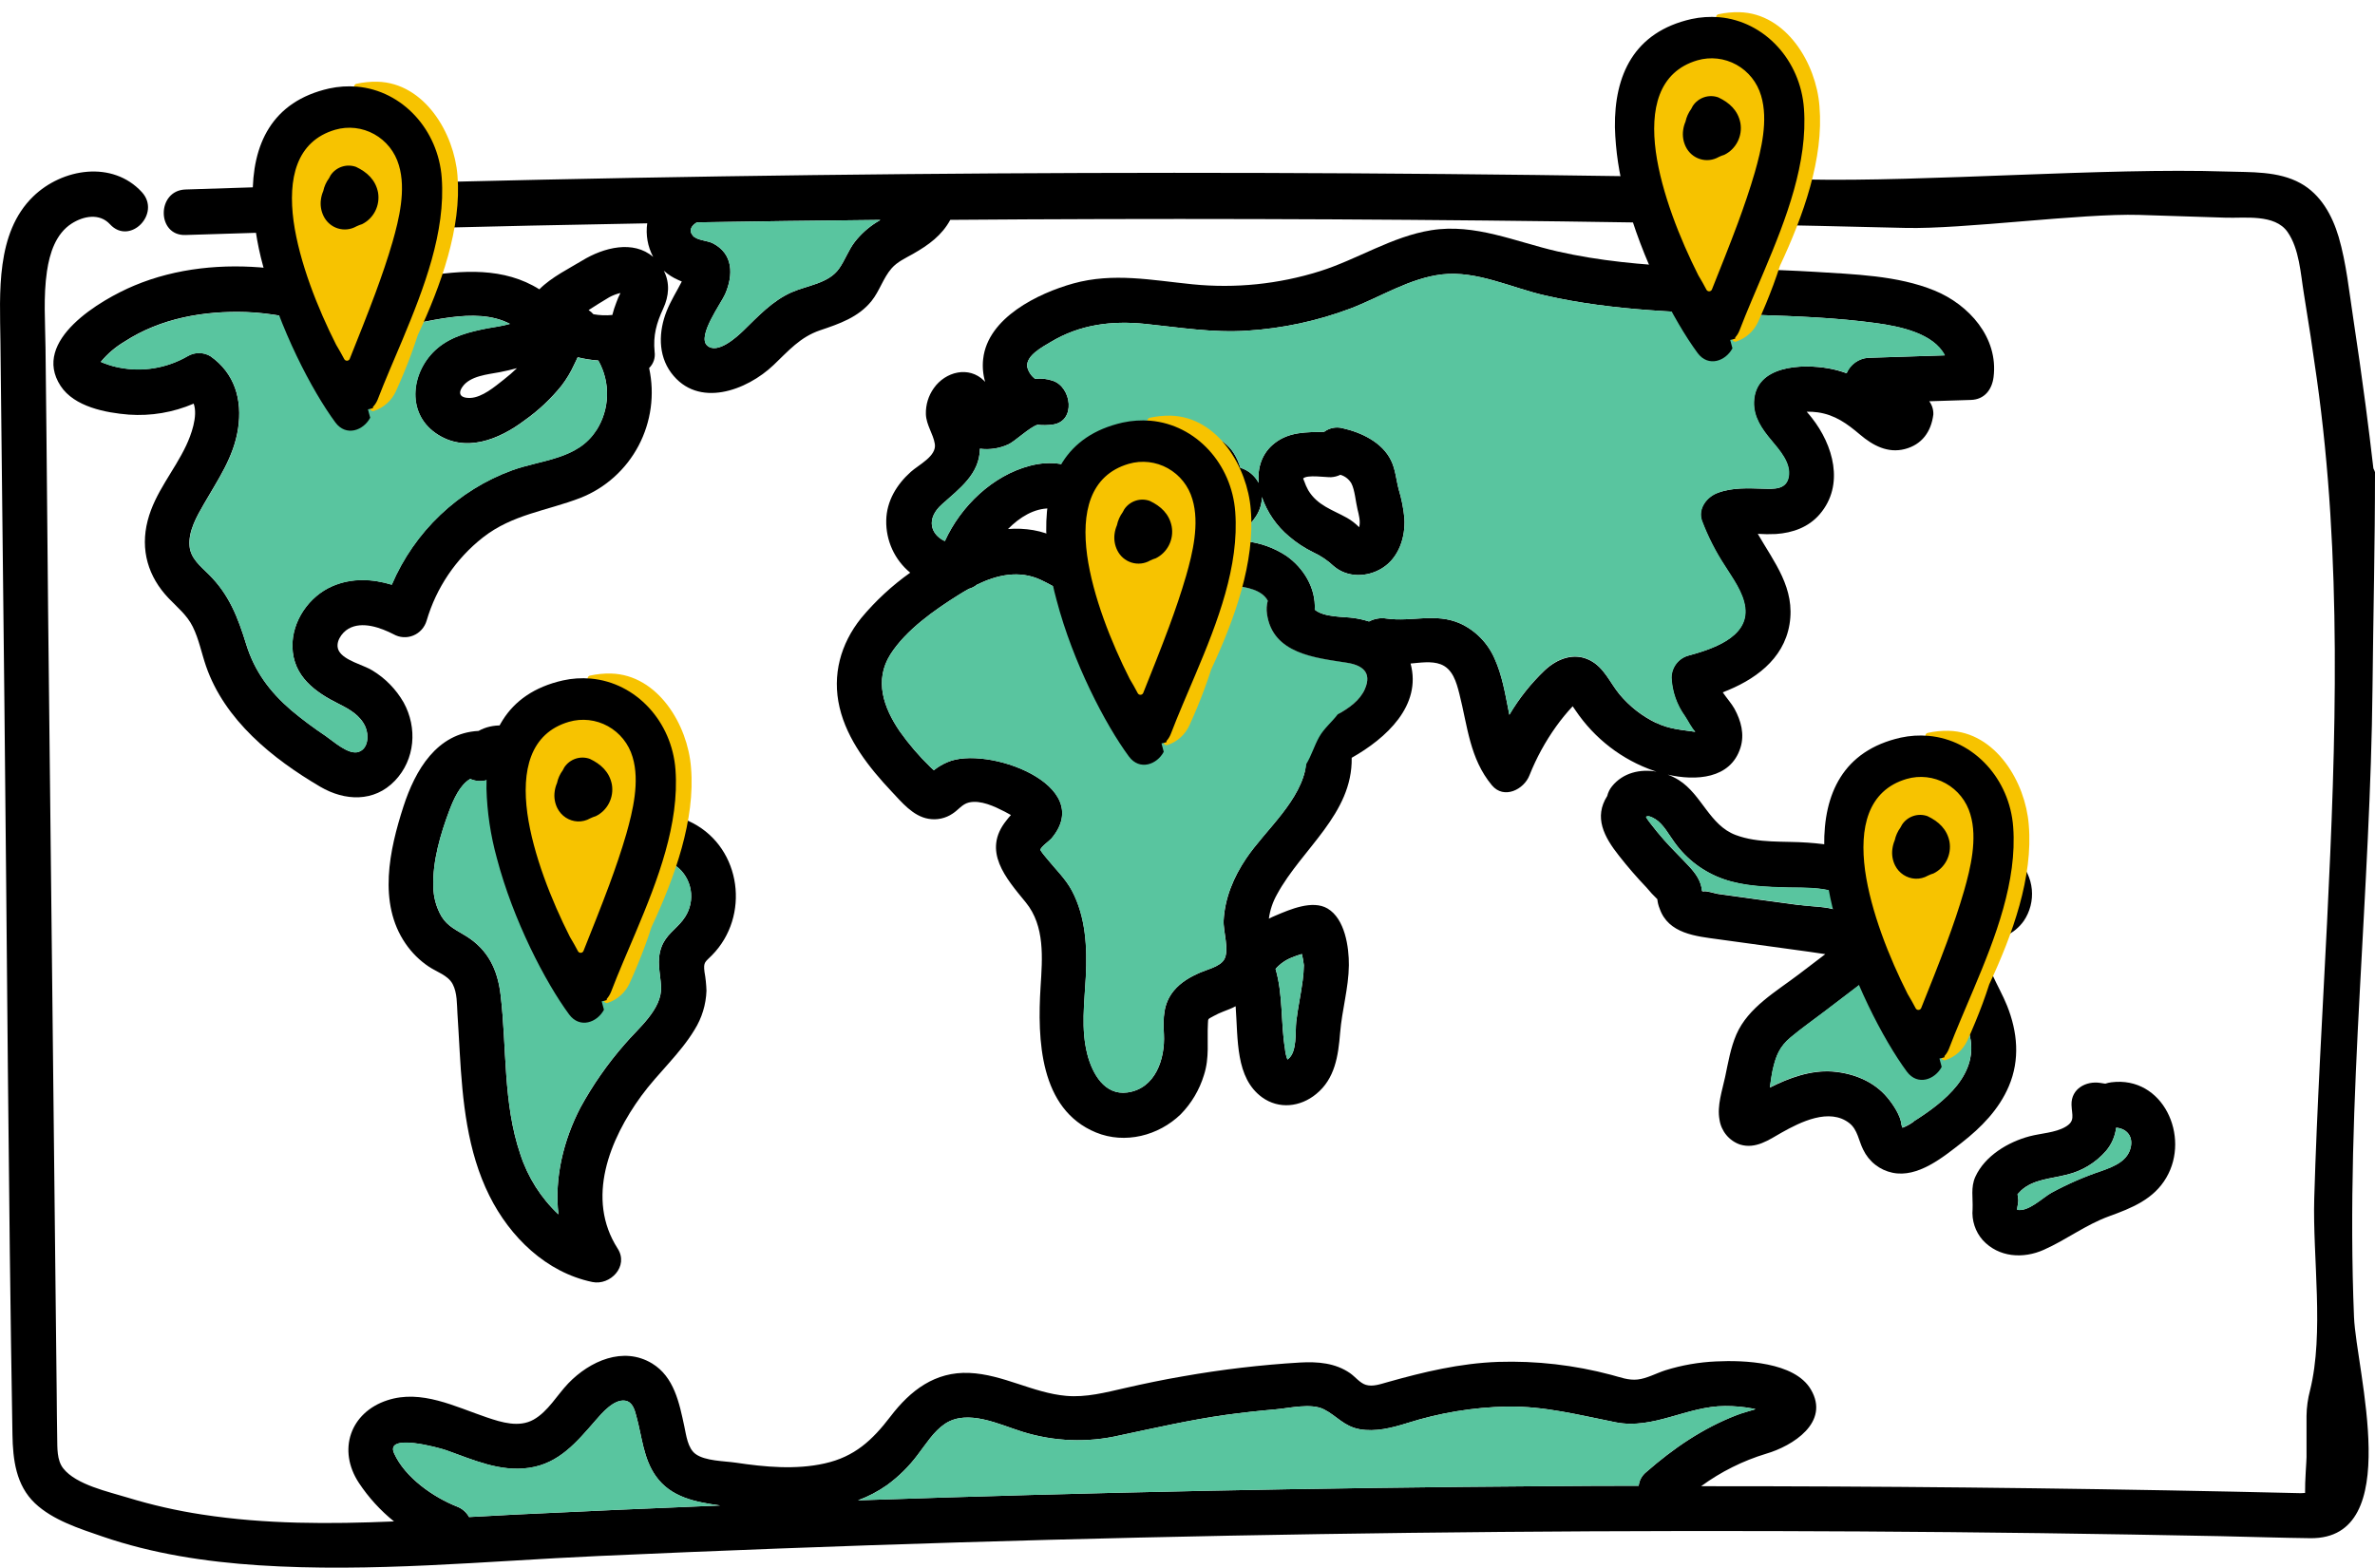 <svg width="156" height="103" viewBox="0 0 156 103" fill="none" xmlns="http://www.w3.org/2000/svg">
<path d="M88.45 43.532C86.41 43.199 83.592 42.949 83.223 40.329C83.178 40.038 83.196 39.742 83.276 39.459C82.917 38.765 81.909 38.552 81.01 38.473C80.718 38.806 80.386 39.099 80.021 39.346C78.57 39.086 77.115 38.848 75.658 38.633C74.235 38.419 73.16 39.949 74.22 41.132C75.85 42.953 77.096 45.07 78.568 47.017C79.269 47.944 79.994 48.901 80.891 49.644C81.899 50.477 83.088 50.782 84.349 50.988C85.193 51.126 85.854 50.774 86.167 49.945C86.599 48.817 87.221 47.774 88.006 46.861C88.697 46.466 89.347 45.975 89.651 45.273C90.135 44.158 89.455 43.694 88.45 43.532Z" fill="#59C59F"/>
<path d="M155.837 45.147C155.886 40.448 156 35.729 156 31.022C155.972 30.936 155.937 30.853 155.894 30.774C155.736 29.416 155.571 28.055 155.392 26.699C155.138 24.777 154.866 22.855 154.574 20.933C154.3 19.156 154.12 17.302 153.614 15.568C153.191 14.146 152.437 12.777 151.113 12.042C149.635 11.222 147.831 11.325 146.197 11.269C138.33 11.009 126.489 11.957 118.622 11.793C102.815 11.457 87.006 11.314 71.194 11.365C55.381 11.417 39.574 11.66 23.772 12.096C19.907 12.203 16.044 12.321 12.182 12.45C10.281 12.514 10.281 15.504 12.182 15.44C22.286 15.108 32.397 14.853 42.512 14.673C42.406 15.432 42.543 16.205 42.903 16.88C41.598 15.758 39.651 16.258 38.24 17.121C37.459 17.599 36.215 18.208 35.427 19.009C33.117 17.556 30.358 17.727 27.676 18.193C25.955 18.496 24.253 18.844 22.507 18.52C20.876 18.216 19.299 17.789 17.649 17.619C14.682 17.311 11.584 17.601 8.815 18.765C6.627 19.684 2.026 22.362 3.979 25.354C4.879 26.733 6.957 27.122 8.461 27.242C9.918 27.345 11.378 27.098 12.722 26.52C13.018 27.346 12.539 28.61 12.234 29.26C11.443 30.947 10.178 32.352 9.7 34.204C9.204 36.126 9.726 37.894 11.081 39.312C11.654 39.912 12.287 40.416 12.661 41.177C13.064 41.99 13.236 42.906 13.531 43.763C14.752 47.314 17.907 49.854 21.035 51.69C22.64 52.632 24.572 52.726 25.938 51.297C27.273 49.903 27.429 47.814 26.509 46.148C26.011 45.283 25.304 44.56 24.454 44.047C23.864 43.682 22.608 43.406 22.259 42.766C21.972 42.232 22.439 41.567 22.893 41.307C23.795 40.794 25.005 41.241 25.85 41.672C26.046 41.783 26.264 41.849 26.489 41.863C26.713 41.878 26.938 41.841 27.146 41.755C27.355 41.67 27.542 41.538 27.693 41.37C27.844 41.202 27.956 41.002 28.021 40.784C28.657 38.615 29.949 36.703 31.716 35.316C33.67 33.785 35.902 33.572 38.134 32.709C39.767 32.063 41.117 30.849 41.943 29.286C42.768 27.722 43.014 25.912 42.637 24.181C42.777 24.045 42.883 23.877 42.946 23.692C43.008 23.506 43.026 23.308 42.998 23.113C42.892 22.046 43.118 21.234 43.56 20.279C43.946 19.451 44.012 18.584 43.602 17.787C43.89 18.045 44.217 18.253 44.571 18.404C44.616 18.421 44.69 18.458 44.783 18.496C44.455 19.137 44.062 19.754 43.79 20.435C43.262 21.755 43.207 23.31 44.084 24.493C45.847 26.864 49.059 25.655 50.81 23.985C51.79 23.052 52.554 22.148 53.864 21.702C55.131 21.275 56.383 20.848 57.243 19.78C57.773 19.124 58.016 18.255 58.565 17.629C58.936 17.202 59.485 16.956 59.967 16.683C61.01 16.091 61.868 15.459 62.419 14.445C75.812 14.342 89.207 14.377 102.601 14.547C110.12 14.646 117.636 14.788 125.152 14.975C128.953 15.069 136.712 14.009 140.505 14.12C142.402 14.177 144.298 14.238 146.195 14.302C147.447 14.345 149.415 14.043 150.254 15.239C151.033 16.352 151.115 18.001 151.329 19.297C151.633 21.148 151.914 22.999 152.173 24.85C153.842 36.679 153.44 48.67 152.853 60.564C152.551 66.623 152.188 72.681 152.009 78.746C151.899 82.621 152.67 87.579 151.734 91.347C151.588 91.896 151.51 92.461 151.502 93.03C151.502 93.935 151.502 94.839 151.502 95.742C151.502 95.994 151.394 97.307 151.407 98.091C151.293 98.091 151.181 98.106 151.122 98.106L149.643 98.072L146.687 98.006C135.038 97.762 123.387 97.643 111.735 97.649C113.032 96.7 114.477 95.978 116.01 95.513C117.739 95.009 120.233 93.455 118.939 91.283C117.866 89.476 114.54 89.361 112.721 89.45C111.591 89.499 110.472 89.694 109.391 90.031C108.808 90.217 108.177 90.572 107.564 90.638C106.952 90.704 106.403 90.482 105.839 90.334C103.415 89.688 100.911 89.4 98.405 89.48C95.886 89.572 93.531 90.136 91.115 90.817C90.678 90.939 90.165 91.127 89.715 90.988C89.326 90.871 89.009 90.45 88.678 90.221C87.702 89.546 86.553 89.459 85.404 89.521C82.819 89.675 80.245 89.979 77.694 90.43C76.427 90.644 75.16 90.911 73.893 91.199C72.626 91.488 71.341 91.829 70.03 91.712C67.848 91.52 65.886 90.302 63.671 90.206C61.422 90.108 59.804 91.347 58.493 93.064C57.293 94.633 56.132 95.714 54.166 96.152C52.265 96.579 50.225 96.385 48.326 96.101C47.568 95.99 46.32 95.998 45.684 95.53C45.169 95.15 45.072 94.287 44.947 93.709C44.618 92.169 44.278 90.467 42.835 89.585C40.935 88.432 38.732 89.431 37.33 90.888C36.589 91.661 35.999 92.739 35.049 93.273C34.099 93.807 32.967 93.463 31.989 93.132C29.898 92.427 27.681 91.268 25.442 92.002C22.997 92.801 22.154 95.281 23.575 97.433C24.21 98.391 24.987 99.244 25.879 99.962C21.655 100.141 17.432 100.152 13.274 99.509C11.616 99.257 9.978 98.885 8.374 98.394C7.145 98.014 4.995 97.559 4.15 96.472C3.728 95.93 3.77 95.123 3.757 94.475C3.738 93.495 3.734 92.513 3.724 91.532L3.66 85.777C3.577 78.174 3.494 70.571 3.411 62.966C3.328 55.362 3.244 47.759 3.16 40.158L3.052 28.61L2.989 22.844C2.97 21.189 2.841 19.472 3.084 17.828C3.259 16.642 3.66 15.359 4.71 14.686C5.498 14.184 6.545 13.994 7.227 14.738C8.526 16.149 10.606 14.033 9.318 12.623C7.39 10.524 4.089 11.058 2.182 12.907C-0.293 15.306 -0.008 19.261 0.028 22.417C0.114 30.377 0.201 38.336 0.29 46.294C0.465 62.279 0.545 78.27 0.818 94.255C0.845 95.904 1.048 97.581 2.296 98.768C3.472 99.881 5.212 100.432 6.706 100.946C10.011 102.085 13.506 102.616 16.982 102.843C24.397 103.328 31.9 102.567 39.309 102.234C55.091 101.522 70.882 101.042 86.68 100.795C102.478 100.547 118.276 100.526 134.072 100.733C138.002 100.787 141.933 100.853 145.865 100.931C147.829 100.972 149.795 101.042 151.761 101.064C157.989 101.126 154.765 90.065 154.621 86.527C154.329 79.379 154.621 72.239 155.003 65.102C155.352 58.454 155.77 51.799 155.837 45.147ZM39.159 28.275C37.944 30.187 35.558 30.197 33.632 30.898C31.878 31.539 30.272 32.537 28.913 33.83C27.555 35.122 26.472 36.682 25.731 38.413C24.452 38.024 23.1 37.958 21.822 38.513C20.306 39.171 19.168 40.796 19.206 42.494C19.248 44.444 20.712 45.484 22.281 46.261C22.975 46.61 23.668 47.005 24 47.756C24.228 48.273 24.211 49.177 23.552 49.399C22.893 49.621 21.896 48.7 21.379 48.346C20.599 47.827 19.847 47.265 19.128 46.663C17.727 45.456 16.724 44.119 16.171 42.332C15.618 40.544 15.052 39.069 13.717 37.742C13.183 37.213 12.52 36.692 12.45 35.885C12.357 34.908 12.931 33.915 13.396 33.108C14.319 31.5 15.352 30.041 15.637 28.156C15.922 26.27 15.425 24.525 13.816 23.398C13.59 23.264 13.333 23.194 13.071 23.194C12.809 23.194 12.552 23.264 12.325 23.398C10.966 24.185 9.373 24.453 7.835 24.151C7.498 24.087 7.167 23.992 6.847 23.867C6.769 23.842 6.694 23.811 6.621 23.773C7.058 23.246 7.582 22.798 8.169 22.449C10.547 20.903 13.387 20.41 16.177 20.502C19.368 20.608 22.369 21.922 25.581 21.542C27.928 21.264 31.191 20.066 33.492 21.277C32.996 21.42 32.46 21.49 32.04 21.565C30.863 21.791 29.672 22.082 28.73 22.876C27.03 24.311 26.618 27.064 28.614 28.457C30.532 29.8 32.777 28.884 34.456 27.617C35.366 26.975 36.183 26.207 36.884 25.337C37.212 24.91 37.489 24.447 37.712 23.957C37.784 23.799 37.875 23.637 37.942 23.472C38.387 23.583 38.841 23.655 39.298 23.686C39.696 24.39 39.895 25.192 39.871 26.004C39.848 26.815 39.603 27.604 39.165 28.284L39.159 28.275ZM33.957 24.19C33.681 24.456 33.392 24.707 33.089 24.942C32.496 25.407 31.678 26.112 30.889 26.146C30.335 26.169 30.016 25.932 30.375 25.416C30.876 24.692 32.044 24.602 32.821 24.453C33.214 24.376 33.592 24.29 33.957 24.19ZM40.485 19.874C40.38 20.141 40.291 20.415 40.221 20.694C39.806 20.737 39.387 20.721 38.977 20.645C38.886 20.538 38.779 20.448 38.66 20.375C39.108 20.091 39.554 19.799 40.012 19.534C40.246 19.406 40.496 19.311 40.755 19.25C40.65 19.451 40.559 19.659 40.485 19.874ZM57.562 14.611C57.02 14.954 56.541 15.387 56.145 15.893C55.722 16.442 55.511 17.091 55.112 17.651C54.43 18.624 53.017 18.753 51.992 19.205C50.725 19.771 49.813 20.766 48.825 21.727C48.402 22.135 47.118 23.314 46.447 22.699C45.775 22.084 47.382 19.904 47.634 19.32C48.178 18.063 48.17 16.677 46.818 15.983C46.474 15.805 45.763 15.793 45.511 15.485C45.211 15.118 45.439 14.808 45.777 14.609C49.683 14.545 53.586 14.493 57.488 14.454H57.823C57.728 14.515 57.64 14.56 57.562 14.611ZM33.839 99.513C32.834 99.562 31.822 99.62 30.811 99.676C30.636 99.359 30.355 99.115 30.018 98.988C28.462 98.371 26.608 97.083 25.888 95.492C25.271 94.134 28.844 95.12 29.33 95.293C31.089 95.921 32.838 96.722 34.749 96.444C36.728 96.158 37.881 94.751 39.125 93.322C39.535 92.848 40.322 91.923 41.057 92.03C41.551 92.103 41.691 92.637 41.801 93.059C42.172 94.396 42.255 95.836 43.08 96.991C44.075 98.396 45.71 98.7 47.304 98.913C42.814 99.094 38.326 99.294 33.839 99.513ZM108.111 96.737C107.845 96.956 107.674 97.272 107.636 97.617C105.635 97.617 103.635 97.626 101.634 97.645C86.538 97.746 71.446 98.056 56.358 98.576C57.031 98.329 57.67 97.994 58.258 97.581C59.022 97.025 59.699 96.357 60.267 95.599C60.807 94.9 61.323 94.05 62.064 93.553C63.561 92.553 65.654 93.606 67.168 94.074C69.239 94.72 71.441 94.801 73.553 94.309C75.876 93.818 78.178 93.29 80.522 92.961C81.607 92.812 82.699 92.692 83.791 92.598C84.691 92.521 86.114 92.171 86.959 92.598C87.803 93.025 88.27 93.719 89.309 93.905C90.348 94.091 91.409 93.82 92.418 93.506C94.549 92.828 96.765 92.461 98.999 92.417C101.493 92.382 103.712 92.974 106.126 93.45C108.608 93.942 110.812 92.382 113.306 92.382C113.923 92.378 114.538 92.434 115.144 92.549L115.311 92.583C114.901 92.709 114.485 92.814 114.084 92.968C111.851 93.833 109.913 95.157 108.111 96.737Z" fill="black"/>
<path d="M47.3 98.915C42.813 99.095 38.326 99.292 33.839 99.507C32.834 99.556 31.822 99.614 30.811 99.669C30.636 99.352 30.355 99.108 30.018 98.982C28.462 98.364 26.608 97.077 25.888 95.486C25.271 94.127 28.844 95.114 29.33 95.287C31.089 95.915 32.838 96.716 34.749 96.438C36.728 96.152 37.881 94.745 39.125 93.316C39.535 92.842 40.322 91.917 41.057 92.024C41.551 92.096 41.691 92.63 41.801 93.053C42.172 94.39 42.255 95.829 43.08 96.985C44.075 98.39 45.712 98.689 47.3 98.915Z" fill="#59C59F"/>
<path d="M115.309 92.594C114.899 92.72 114.483 92.825 114.081 92.978C111.851 93.833 109.902 95.157 108.111 96.737C107.845 96.956 107.674 97.272 107.636 97.617C105.635 97.617 103.635 97.626 101.634 97.645C86.538 97.746 71.446 98.056 56.358 98.576C57.031 98.329 57.67 97.994 58.258 97.581C59.022 97.025 59.699 96.357 60.267 95.599C60.807 94.9 61.323 94.05 62.064 93.553C63.561 92.553 65.654 93.606 67.168 94.074C69.239 94.72 71.441 94.801 73.553 94.309C75.876 93.818 78.178 93.29 80.522 92.961C81.607 92.812 82.699 92.692 83.791 92.598C84.691 92.521 86.114 92.171 86.959 92.598C87.803 93.025 88.27 93.719 89.309 93.905C90.348 94.091 91.409 93.82 92.418 93.506C94.549 92.828 96.765 92.461 98.999 92.417C101.493 92.383 103.712 92.974 106.126 93.45C108.608 93.942 110.812 92.383 113.306 92.383C113.923 92.378 114.538 92.434 115.144 92.549L115.309 92.594Z" fill="#59C59F"/>
<path d="M57.825 14.456C57.726 14.509 57.638 14.56 57.559 14.611C57.018 14.954 56.539 15.387 56.142 15.893C55.72 16.442 55.509 17.091 55.11 17.65C54.428 18.624 53.015 18.752 51.99 19.205C50.723 19.771 49.811 20.766 48.823 21.727C48.4 22.135 47.116 23.314 46.445 22.699C45.773 22.084 47.38 19.904 47.632 19.32C48.176 18.063 48.168 16.677 46.816 15.982C46.472 15.805 45.76 15.792 45.509 15.485C45.209 15.117 45.437 14.808 45.775 14.609C49.679 14.545 53.583 14.493 57.486 14.453L57.825 14.456Z" fill="#59C59F"/>
<path d="M39.165 28.284C37.951 30.195 35.564 30.206 33.638 30.906C31.884 31.548 30.278 32.545 28.92 33.838C27.561 35.13 26.478 36.69 25.738 38.422C24.458 38.033 23.106 37.967 21.829 38.522C20.312 39.18 19.174 40.805 19.212 42.503C19.254 44.453 20.718 45.492 22.287 46.27C22.982 46.618 23.674 47.013 24.006 47.765C24.234 48.282 24.217 49.185 23.558 49.407C22.899 49.629 21.903 48.709 21.385 48.354C20.605 47.836 19.853 47.274 19.134 46.671C17.734 45.465 16.731 44.128 16.177 42.34C15.624 40.553 15.058 39.077 13.723 37.751C13.189 37.221 12.526 36.7 12.456 35.893C12.363 34.917 12.938 33.924 13.402 33.117C14.325 31.509 15.358 30.05 15.643 28.164C15.928 26.278 15.432 24.534 13.823 23.406C13.596 23.272 13.339 23.202 13.077 23.202C12.815 23.202 12.558 23.272 12.332 23.406C10.973 24.193 9.379 24.461 7.842 24.16C7.504 24.096 7.174 24.001 6.853 23.876C6.776 23.851 6.7 23.819 6.627 23.782C7.065 23.254 7.588 22.806 8.175 22.458C10.553 20.912 13.394 20.418 16.184 20.51C19.375 20.617 22.376 21.93 25.588 21.55C27.934 21.272 31.197 20.074 33.499 21.285C33.003 21.428 32.466 21.499 32.046 21.573C30.87 21.8 29.678 22.09 28.737 22.885C27.047 24.32 26.635 27.073 28.62 28.465C30.538 29.808 32.783 28.892 34.462 27.626C35.372 26.983 36.19 26.216 36.891 25.345C37.218 24.919 37.496 24.456 37.718 23.965C37.79 23.807 37.881 23.645 37.949 23.481C38.394 23.592 38.847 23.663 39.304 23.694C39.7 24.398 39.897 25.199 39.872 26.009C39.847 26.818 39.603 27.605 39.165 28.284Z" fill="#59C59F"/>
<path d="M45.501 54.076C44.741 53.676 43.901 53.457 43.044 53.435C42.312 53.42 41.579 53.666 40.846 53.6C40.843 53.543 40.843 53.487 40.846 53.431C40.883 53.023 40.856 52.612 40.766 52.214C40.704 51.775 40.529 51.361 40.257 51.015C39.984 50.668 39.626 50.401 39.218 50.24C38.346 49.916 37.366 50.396 36.62 49.83C35.875 49.264 35.414 48.534 34.603 48.109C33.547 47.551 32.344 47.511 31.436 48.023C28.69 48.164 27.275 50.599 26.5 52.989C25.581 55.831 24.811 59.33 26.633 61.99C27.042 62.59 27.56 63.105 28.16 63.507C28.68 63.859 29.427 64.077 29.733 64.658C30.04 65.239 30.006 65.982 30.046 66.58C30.103 67.417 30.145 68.258 30.194 69.098C30.38 72.329 30.684 75.629 32.145 78.563C33.501 81.286 35.883 83.601 38.903 84.231C40.084 84.479 41.319 83.199 40.572 82.035C38.46 78.749 40.044 74.851 42.128 71.998C43.222 70.503 44.662 69.247 45.621 67.658C46.102 66.889 46.372 66.005 46.404 65.096C46.391 64.681 46.348 64.267 46.274 63.859C46.189 63.193 46.32 63.218 46.77 62.757C49.27 60.218 48.723 55.759 45.501 54.076ZM44.867 60.44C44.369 61.081 43.737 61.429 43.444 62.234C43.118 63.129 43.368 63.9 43.42 64.807C43.509 66.322 41.902 67.573 41.017 68.626C39.907 69.897 38.938 71.286 38.126 72.769C37.009 74.915 36.405 77.41 36.681 79.791C35.532 78.711 34.672 77.355 34.181 75.849C33.03 72.462 33.296 68.88 32.884 65.384C32.69 63.722 32.067 62.413 30.631 61.514C30.014 61.128 29.402 60.874 29.003 60.22C28.656 59.623 28.47 58.944 28.462 58.251C28.405 56.598 28.937 54.783 29.518 53.247C29.776 52.572 30.194 51.577 30.887 51.182C31.232 51.336 31.621 51.363 31.984 51.257C32.347 51.151 32.662 50.92 32.874 50.603C32.911 50.622 32.947 50.643 32.981 50.667C33.153 50.789 33.368 50.849 33.543 50.992C34.164 51.498 34.635 52.135 35.326 52.566C35.982 52.973 36.749 53.158 37.516 53.096C37.573 53.096 37.706 53.096 37.822 53.096C37.835 53.394 37.871 53.691 37.93 53.984C38.141 55.566 39.277 56.519 40.831 56.596C42.17 56.662 43.439 56.058 44.595 57.055C45.056 57.477 45.341 58.062 45.392 58.689C45.442 59.316 45.255 59.939 44.867 60.431V60.44Z" fill="black"/>
<path d="M44.867 60.431C44.369 61.072 43.737 61.42 43.444 62.225C43.118 63.12 43.368 63.891 43.42 64.799C43.509 66.313 41.902 67.564 41.017 68.617C39.907 69.888 38.938 71.277 38.126 72.76C37.009 74.907 36.405 77.401 36.681 79.782C35.532 78.703 34.672 77.346 34.181 75.84C33.03 72.453 33.296 68.871 32.884 65.375C32.69 63.714 32.067 62.405 30.631 61.505C30.014 61.119 29.402 60.865 29.003 60.211C28.656 59.614 28.47 58.935 28.462 58.242C28.405 56.589 28.937 54.774 29.518 53.239C29.776 52.564 30.194 51.568 30.887 51.173C31.232 51.328 31.621 51.354 31.984 51.248C32.347 51.142 32.662 50.911 32.874 50.595C32.911 50.613 32.947 50.635 32.981 50.659C33.153 50.78 33.368 50.84 33.543 50.983C34.164 51.489 34.635 52.126 35.326 52.557C35.982 52.964 36.749 53.15 37.516 53.087C37.573 53.087 37.706 53.087 37.822 53.087C37.835 53.385 37.871 53.682 37.93 53.975C38.141 55.558 39.277 56.51 40.831 56.587C42.17 56.653 43.439 56.049 44.595 57.046C45.058 57.469 45.345 58.055 45.395 58.684C45.446 59.313 45.257 59.938 44.867 60.431Z" fill="#59C59F"/>
<path d="M132.55 56.508C131.891 55.867 131.116 55.912 130.343 55.556C130.268 55.52 130.191 55.489 130.113 55.464C130.058 55.38 129.996 55.3 129.927 55.227C129.604 54.864 129.481 54.458 129.029 54.182C128.307 53.74 127.536 53.802 126.732 53.847C125.807 53.901 124.89 53.747 123.965 53.802C122.922 53.866 122.022 55.052 122.698 56.051C122.771 56.181 122.797 56.331 122.774 56.478C121.657 55.656 120.029 55.457 118.734 55.364C117.171 55.248 115.509 55.425 114.012 54.864C112.289 54.223 111.782 52.207 110.272 51.255C110.043 51.111 109.8 50.991 109.547 50.898C111.376 51.312 113.665 51.193 114.32 49.13C114.599 48.248 114.36 47.357 113.927 46.567C113.744 46.236 113.416 45.868 113.157 45.488C115.213 44.702 117.15 43.353 117.541 41.031C117.94 38.656 116.538 36.95 115.458 35.075C115.857 35.102 116.257 35.106 116.656 35.086C117.754 35.009 118.793 34.644 119.53 33.783C121.177 31.861 120.411 29.23 119.004 27.449C118.897 27.314 118.793 27.184 118.671 27.051C118.914 27.045 119.158 27.058 119.399 27.092C120.533 27.256 121.325 27.835 122.174 28.555C123.023 29.275 123.999 29.794 125.116 29.505C126.233 29.217 126.846 28.373 126.989 27.237C127.003 26.923 126.908 26.614 126.721 26.364L129.466 26.276C130.343 26.248 130.839 25.608 130.945 24.781C131.276 22.174 129.317 20.012 127.072 19.092C124.639 18.093 121.764 18.024 119.175 17.858C113.549 17.518 107.824 17.781 102.293 16.516C99.548 15.889 96.889 14.665 94.01 15.126C91.421 15.54 89.153 17.048 86.682 17.823C83.981 18.67 81.139 18.961 78.325 18.678C75.662 18.413 73.137 17.892 70.493 18.626C68.197 19.267 64.877 20.871 64.579 23.585C64.521 24.092 64.566 24.606 64.71 25.095L64.643 25.02C63.639 24.017 62.094 24.422 61.337 25.503C60.982 25.999 60.799 26.599 60.816 27.212C60.843 27.931 61.293 28.493 61.403 29.164C61.536 29.969 60.347 30.532 59.819 31.009C58.901 31.833 58.239 32.914 58.212 34.187C58.198 34.844 58.332 35.495 58.605 36.092C58.878 36.688 59.283 37.213 59.787 37.627C58.588 38.477 57.503 39.483 56.56 40.617C55.211 42.304 54.645 44.35 55.148 46.486C55.65 48.621 57.093 50.439 58.55 51.989C59.228 52.707 59.965 53.623 60.983 53.796C61.54 53.895 62.113 53.771 62.581 53.45C62.949 53.213 63.2 52.833 63.637 52.728C64.404 52.544 65.327 52.986 65.992 53.326C66.129 53.397 66.264 53.473 66.402 53.55C66.296 53.666 66.191 53.794 66.112 53.898C64.48 55.91 66.079 57.702 67.38 59.293C68.647 60.848 68.469 62.951 68.349 64.846C68.138 68.275 68.269 72.884 71.994 74.409C73.895 75.186 76.1 74.623 77.557 73.209C78.261 72.489 78.784 71.608 79.079 70.64C79.457 69.476 79.278 68.425 79.341 67.248C79.36 66.894 79.326 66.979 79.728 66.751C80.129 66.522 80.549 66.4 80.951 66.219C81.024 66.187 81.098 66.15 81.162 66.114C81.324 68.314 81.147 70.813 82.895 72.094C84.004 72.899 85.415 72.735 86.452 71.88C87.689 70.874 87.903 69.371 88.025 67.859C88.148 66.347 88.583 64.916 88.6 63.421C88.61 62.219 88.34 60.369 87.202 59.694C86.213 59.109 84.739 59.75 83.787 60.154C83.637 60.216 83.491 60.284 83.345 60.357C83.42 59.794 83.603 59.252 83.882 58.759C85.504 55.769 88.851 53.484 88.785 49.789C91.052 48.508 93.4 46.362 92.652 43.596C93.286 43.543 94.023 43.419 94.623 43.643C95.421 43.942 95.664 44.826 95.856 45.58C96.399 47.716 96.53 49.832 97.993 51.594C98.783 52.544 100.105 51.872 100.464 50.934C100.916 49.798 101.503 48.723 102.213 47.731C102.546 47.265 102.909 46.822 103.3 46.404C103.395 46.545 103.484 46.674 103.486 46.674C104.736 48.532 106.551 49.928 108.656 50.65L108.806 50.699C107.737 50.513 106.61 50.768 105.887 51.658C105.734 51.844 105.625 52.063 105.569 52.299C104.679 53.693 105.357 54.983 106.344 56.226C106.91 56.95 107.512 57.645 108.147 58.309C108.369 58.581 108.607 58.838 108.861 59.08C108.88 59.292 108.932 59.5 109.013 59.697C109.585 61.354 111.41 61.514 112.876 61.715L118.882 62.541C119.207 62.584 119.547 62.642 119.893 62.691L118.166 64.006C116.688 65.134 114.825 66.185 114.052 67.968C113.668 68.856 113.513 69.82 113.313 70.761C113.123 71.654 112.774 72.641 112.943 73.559C112.997 73.93 113.151 74.279 113.388 74.568C113.625 74.857 113.936 75.075 114.286 75.197C115.317 75.519 116.187 74.892 117.032 74.411C118.252 73.726 120.162 72.764 121.479 73.798C122.02 74.225 122.088 74.96 122.385 75.541C122.57 75.926 122.839 76.263 123.173 76.525C123.507 76.787 123.897 76.968 124.311 77.053C125.967 77.399 127.612 76.045 128.839 75.09C130.13 74.084 131.304 72.893 131.952 71.359C132.689 69.621 132.522 67.803 131.834 66.08C131.314 64.775 130.225 63.214 130.21 61.721C130.729 61.784 131.255 61.704 131.734 61.491C132.212 61.278 132.625 60.938 132.93 60.508C133.341 59.902 133.528 59.17 133.459 58.438C133.389 57.707 133.068 57.024 132.55 56.508ZM84.843 62.915C85.062 62.824 85.286 62.745 85.514 62.68C85.571 62.922 85.614 63.168 85.643 63.415C85.636 63.751 85.61 64.086 85.565 64.418C85.449 65.322 85.25 66.212 85.142 67.118C85.067 67.784 85.216 69.134 84.6 69.585L84.564 69.61C84.477 69.384 84.423 69.147 84.403 68.906C84.118 67.165 84.283 65.358 83.785 63.66C84.075 63.332 84.437 63.076 84.843 62.915ZM89.653 45.268C89.328 46.02 88.61 46.526 87.867 46.936C87.483 47.444 86.963 47.859 86.644 48.431C86.325 49.004 86.139 49.655 85.799 50.208C85.497 52.596 83.115 54.524 81.852 56.401C81.035 57.621 80.45 58.998 80.374 60.485C80.338 61.177 80.769 62.439 80.406 63.047C80.133 63.505 79.316 63.688 78.853 63.891C78.188 64.177 77.563 64.532 77.098 65.096C76.399 65.95 76.397 66.892 76.452 67.953C76.537 69.582 75.888 71.53 74.047 71.778C72.554 71.977 71.757 70.546 71.43 69.298C70.989 67.613 71.236 65.881 71.323 64.173C71.42 62.251 71.323 60.245 70.408 58.516C69.986 57.73 69.352 57.134 68.801 56.453C68.725 56.359 68.332 55.91 68.343 55.825C68.366 55.645 68.94 55.237 69.065 55.09C72.045 51.562 64.782 48.935 62.218 50.082C61.903 50.215 61.607 50.392 61.34 50.607C61.238 50.511 61.129 50.422 61.109 50.394C60.367 49.675 59.693 48.889 59.095 48.045C58.039 46.494 57.405 44.7 58.489 42.99C59.517 41.382 61.392 40.072 62.978 39.079C63.19 38.945 63.413 38.815 63.639 38.688C63.834 38.635 64.015 38.541 64.172 38.413C65.487 37.772 66.934 37.448 68.336 38.088C69.346 38.55 70.237 39.229 71.341 39.485C72.343 39.722 73.278 39.506 74.262 39.427C74.916 39.271 75.596 39.271 76.249 39.427C77.383 39.641 78.421 39.884 79.529 39.679C80.081 39.361 80.58 38.956 81.007 38.481C81.907 38.56 82.908 38.774 83.273 39.468C83.194 39.751 83.176 40.047 83.221 40.337C83.592 42.966 86.408 43.216 88.448 43.541C89.455 43.694 90.135 44.158 89.653 45.268ZM77.213 36.025C77.673 36.042 78.132 36.092 78.585 36.177C78.613 36.177 78.661 36.198 78.714 36.213C78.649 36.367 78.609 36.53 78.594 36.696C78.266 36.992 77.899 37.241 77.504 37.435C76.513 36.632 75.278 36.305 73.768 36.491C72.712 36.621 71.948 36.642 70.985 36.126C69.975 35.588 69.01 35.026 67.87 34.831C67.321 34.738 66.764 34.714 66.21 34.759C66.983 33.975 67.927 33.396 68.955 33.403C69.884 33.403 69.859 34.436 70.465 34.96C71.217 35.6 72.315 35.545 73.318 35.455C73.55 35.7 73.833 35.89 74.146 36.01C75.124 36.393 76.188 35.968 77.213 36.021V36.025ZM77.001 33.035C77.255 32.484 77.565 31.812 78.057 31.541C78.549 31.269 78.541 31.427 78.691 31.684C78.931 32.098 79.054 32.489 79.297 32.822C79.12 32.952 78.951 33.083 78.843 33.142L78.742 33.202C78.174 33.111 77.601 33.054 77.027 33.031C77.017 33.026 77.007 33.022 76.997 33.02L77.001 33.035ZM108.789 47.504C107.864 47.058 107.044 46.418 106.382 45.627C105.748 44.858 105.376 43.87 104.445 43.389C103.389 42.84 102.272 43.284 101.455 44.051C100.555 44.91 99.776 45.89 99.142 46.964C99.123 46.866 99.104 46.768 99.085 46.674C98.857 45.518 98.663 44.363 98.177 43.284C97.731 42.254 96.924 41.427 95.911 40.963C94.295 40.25 92.743 40.871 91.088 40.643C90.689 40.577 90.281 40.643 89.924 40.833C89.597 40.729 89.262 40.653 88.923 40.604C88.279 40.508 86.957 40.572 86.359 40.055C86.437 38.637 85.628 37.313 84.492 36.519C83.688 35.99 82.772 35.661 81.819 35.56C81.775 35.338 81.704 35.123 81.607 34.919L81.595 34.898C82.315 34.319 82.887 33.582 82.885 32.655C83.236 33.667 83.854 34.563 84.672 35.246C85.152 35.657 85.682 36.006 86.249 36.284C86.745 36.512 87.201 36.819 87.601 37.194C88.498 37.971 89.818 37.939 90.794 37.326C91.882 36.645 92.319 35.301 92.249 34.061C92.188 33.416 92.063 32.779 91.875 32.16C91.708 31.536 91.664 30.853 91.377 30.266C90.802 29.057 89.409 28.405 88.173 28.13C87.968 28.079 87.755 28.074 87.548 28.115C87.341 28.157 87.145 28.244 86.976 28.371C85.829 28.401 84.703 28.354 83.73 29.11C82.885 29.764 82.587 30.729 82.674 31.726C82.548 31.489 82.377 31.279 82.171 31.109C81.965 30.938 81.727 30.811 81.472 30.733C81.447 30.665 81.424 30.595 81.4 30.52C81.285 30.183 81.119 29.867 80.908 29.582C80.076 28.502 78.608 28.213 77.35 28.591C75.829 29.048 74.942 30.496 74.277 31.844C74.19 32.017 74.136 32.206 74.117 32.399L72.909 32.452L72.427 32.474C72.161 32.041 71.836 31.648 71.462 31.306C70.406 30.396 68.966 30.257 67.66 30.599C65.2 31.239 63.109 33.251 62.062 35.553C61.137 35.126 60.795 34.093 61.874 33.134C63.04 32.089 64.345 31.145 64.366 29.482C64.997 29.564 65.638 29.467 66.218 29.204C66.64 29.025 67.62 28.074 68.148 27.91C68.48 27.946 68.815 27.942 69.145 27.897C70.7 27.684 70.393 25.42 69.145 25.014C68.774 24.888 68.381 24.846 67.992 24.892C67.728 24.696 67.542 24.41 67.468 24.087C67.401 23.348 68.488 22.789 69.012 22.473C70.927 21.319 73.025 21.057 75.217 21.281C77.479 21.514 79.652 21.879 81.945 21.725C84.256 21.578 86.533 21.088 88.703 20.271C90.671 19.519 92.604 18.27 94.726 18.028C97.003 17.77 99.288 18.91 101.467 19.408C106.029 20.45 110.726 20.536 115.378 20.689C118.003 20.777 120.643 20.875 123.249 21.232C124.78 21.445 127.002 21.9 127.733 23.348L122.685 23.511C122.383 23.534 122.092 23.641 121.845 23.819C121.597 23.997 121.402 24.239 121.281 24.521C120.904 24.384 120.517 24.279 120.124 24.207C118.385 23.895 115.266 23.983 115.197 26.419C115.167 27.415 115.727 28.2 116.339 28.929C116.869 29.569 117.651 30.424 117.475 31.342C117.315 32.179 116.521 32.126 115.841 32.109C114.812 32.081 113.799 32.017 112.814 32.384C112.109 32.645 111.492 33.411 111.782 34.223C112.175 35.261 112.68 36.252 113.287 37.179C113.801 37.999 114.489 38.917 114.618 39.906C114.878 41.909 112.339 42.682 110.863 43.084C110.553 43.174 110.28 43.363 110.085 43.623C109.889 43.883 109.782 44.199 109.778 44.525C109.821 45.435 110.127 46.313 110.658 47.05C110.869 47.365 111.081 47.816 111.34 48.083C110.468 47.951 109.651 47.912 108.785 47.489L108.789 47.504ZM85.597 31.438C85.856 31.169 87.098 31.37 87.43 31.353C87.642 31.342 87.849 31.288 88.04 31.195C88.344 31.282 88.603 31.484 88.764 31.758C88.99 32.185 89.049 32.982 89.168 33.467C89.252 33.813 89.379 34.27 89.275 34.639C89.039 34.4 88.771 34.193 88.479 34.026C87.523 33.49 86.532 33.217 85.928 32.205C85.823 32.016 85.736 31.818 85.666 31.613C85.626 31.528 85.609 31.472 85.592 31.423L85.597 31.438ZM118.21 59.472C116.421 59.227 114.62 58.992 112.84 58.736C112.639 58.706 112.05 58.509 111.889 58.573L111.801 58.552C111.744 57.886 111.378 57.384 110.935 56.91C110.401 56.329 109.83 55.791 109.313 55.201C109.011 54.853 108.711 54.501 108.434 54.133C108.336 54.012 108.244 53.885 108.16 53.753C108.15 53.732 108.139 53.712 108.126 53.693C108.131 53.683 108.135 53.672 108.139 53.661C108.274 53.599 108.439 53.649 108.726 53.819C109.256 54.14 109.636 54.872 109.993 55.353C110.797 56.474 111.923 57.317 113.218 57.768C114.571 58.242 116.054 58.276 117.471 58.319C118.274 58.345 120.776 58.215 121.101 59.131C121.146 59.414 121.146 59.702 121.101 59.985C121.061 60.199 121.049 60.199 121.065 60.006C121.116 59.793 120.994 59.735 120.702 59.825C119.965 59.549 118.994 59.577 118.206 59.458L118.21 59.472ZM125.695 73.698C125.47 73.864 125.224 73.999 124.964 74.099C124.936 74.036 124.913 73.97 124.896 73.903C124.854 73.313 124.335 72.549 123.971 72.115C123.084 71.047 121.739 70.518 120.394 70.407C118.947 70.296 117.53 70.813 116.253 71.46C116.316 71.052 116.364 70.638 116.443 70.283C116.654 69.365 116.89 68.773 117.617 68.164C118.343 67.556 119.095 67.035 119.826 66.475L124.191 63.15C124.555 63.715 124.967 64.247 125.42 64.741C126.113 65.497 127.219 65.189 127.743 64.438C127.777 64.389 127.815 64.344 127.849 64.295C127.861 64.329 127.872 64.363 127.887 64.395C128.349 65.561 128.996 66.661 129.34 67.872C130.096 70.546 127.693 72.421 125.69 73.683L125.695 73.698ZM126.199 60.696C126.381 60.777 126.558 60.865 126.734 60.959C126.653 61.051 126.569 61.142 126.489 61.236C126.385 61.046 126.288 60.858 126.195 60.681L126.199 60.696ZM130.459 58.821C130.239 58.715 129.998 58.664 129.754 58.674C129.511 58.684 129.274 58.753 129.063 58.877C128.111 58.236 126.803 57.52 125.623 57.33C125.67 57.173 125.701 57.011 125.716 56.848C126.056 56.863 126.396 56.871 126.736 56.848C127.122 56.826 127.245 56.726 127.441 56.897C127.69 57.11 127.84 57.514 128.117 57.751C128.782 58.323 129.536 58.223 130.254 58.605C130.332 58.631 130.649 58.894 130.455 58.806L130.459 58.821Z" fill="black"/>
<path d="M85.643 63.421C85.636 63.757 85.61 64.092 85.565 64.425C85.449 65.328 85.25 66.219 85.142 67.124C85.067 67.791 85.216 69.14 84.6 69.591L84.564 69.617C84.477 69.391 84.423 69.153 84.403 68.912C84.118 67.171 84.283 65.365 83.785 63.667C84.074 63.338 84.436 63.083 84.841 62.921C85.06 62.83 85.284 62.752 85.512 62.687C85.57 62.929 85.613 63.174 85.643 63.421Z" fill="#59C59F"/>
<path d="M126.729 60.944C126.649 61.036 126.565 61.127 126.485 61.221C126.383 61.046 126.288 60.865 126.195 60.681C126.385 60.762 126.554 60.858 126.729 60.944Z" fill="#59C59F"/>
<path d="M130.455 58.806C130.235 58.7 129.993 58.649 129.75 58.659C129.507 58.669 129.269 58.738 129.059 58.862C128.106 58.221 126.799 57.505 125.619 57.315C125.665 57.158 125.696 56.996 125.712 56.833C126.052 56.848 126.392 56.856 126.732 56.833C127.118 56.811 127.241 56.711 127.437 56.882C127.686 57.096 127.836 57.499 128.113 57.736C128.778 58.309 129.532 58.208 130.25 58.59C130.332 58.631 130.649 58.894 130.455 58.806Z" fill="#59C59F"/>
<path d="M121.106 59.964C121.065 60.177 121.053 60.177 121.07 59.985C121.12 59.772 120.998 59.714 120.706 59.803C119.959 59.549 118.979 59.566 118.2 59.458C116.411 59.212 114.609 58.977 112.829 58.721C112.629 58.691 112.039 58.494 111.879 58.559L111.79 58.537C111.733 57.871 111.368 57.369 110.924 56.895C110.39 56.314 109.82 55.776 109.302 55.186C109 54.838 108.7 54.486 108.424 54.118C108.325 53.997 108.233 53.87 108.149 53.738C108.14 53.718 108.128 53.697 108.115 53.679C108.121 53.668 108.125 53.658 108.128 53.647C108.263 53.585 108.428 53.634 108.715 53.805C109.245 54.125 109.625 54.857 109.982 55.338C110.786 56.459 111.912 57.302 113.207 57.753C114.561 58.227 116.043 58.262 117.46 58.304C118.263 58.33 120.766 58.2 121.091 59.116C121.139 59.396 121.144 59.682 121.106 59.964Z" fill="#59C59F"/>
<path d="M125.69 73.683C125.466 73.849 125.22 73.984 124.96 74.084C124.931 74.021 124.909 73.955 124.892 73.888C124.85 73.299 124.33 72.534 123.967 72.1C123.08 71.033 121.735 70.503 120.39 70.392C118.943 70.281 117.526 70.798 116.248 71.445C116.312 71.037 116.36 70.623 116.438 70.268C116.65 69.35 116.886 68.758 117.613 68.15C118.339 67.541 119.091 67.02 119.822 66.46L124.187 63.135C124.551 63.7 124.962 64.232 125.416 64.726C126.109 65.482 127.215 65.174 127.739 64.423C127.773 64.374 127.811 64.329 127.845 64.28C127.857 64.314 127.868 64.348 127.883 64.38C128.345 65.546 128.991 66.646 129.336 67.857C130.096 70.546 127.692 72.421 125.69 73.683Z" fill="#59C59F"/>
<path d="M80.37 60.487C80.334 61.179 80.765 62.441 80.401 63.05C80.129 63.507 79.312 63.69 78.849 63.893C78.184 64.179 77.559 64.534 77.094 65.098C76.395 65.952 76.393 66.894 76.448 67.955C76.532 69.585 75.884 71.532 74.043 71.78C72.549 71.979 71.753 70.548 71.426 69.3C70.985 67.615 71.232 65.883 71.318 64.175C71.415 62.253 71.318 60.248 70.404 58.518C69.981 57.732 69.348 57.136 68.797 56.455C68.721 56.361 68.328 55.912 68.338 55.827C68.362 55.647 68.936 55.239 69.061 55.092C72.04 51.564 64.778 48.937 62.214 50.084C61.9 50.217 61.606 50.393 61.34 50.607C61.238 50.511 61.129 50.422 61.109 50.394C60.367 49.675 59.693 48.889 59.095 48.045C58.039 46.494 57.405 44.7 58.489 42.99C59.517 41.382 61.392 40.072 62.978 39.079C63.19 38.945 63.413 38.814 63.639 38.688C63.834 38.635 64.015 38.541 64.172 38.413C65.487 37.772 66.934 37.448 68.336 38.088C69.346 38.55 70.237 39.229 71.341 39.485C72.446 39.741 73.506 39.447 74.627 39.404C75.749 39.361 76.156 40.247 76.602 41.138C77.126 42.189 77.531 43.295 77.998 44.373C78.843 46.315 79.954 48.136 81.787 49.258C82.98 50.021 84.398 50.341 85.799 50.163C85.529 52.576 83.117 54.52 81.846 56.418C81.026 57.623 80.442 59 80.37 60.487Z" fill="#59C59F"/>
<path d="M127.758 23.346L122.711 23.508C122.408 23.532 122.117 23.639 121.87 23.816C121.622 23.994 121.428 24.237 121.306 24.518C120.93 24.381 120.543 24.276 120.149 24.205C118.411 23.893 115.292 23.98 115.222 26.417C115.192 27.412 115.752 28.198 116.364 28.926C116.894 29.567 117.676 30.421 117.501 31.34C117.34 32.177 116.546 32.123 115.866 32.106C114.838 32.079 113.824 32.014 112.84 32.382C112.134 32.642 111.518 33.409 111.807 34.221C112.2 35.259 112.705 36.25 113.313 37.176C113.826 37.996 114.514 38.915 114.643 39.904C114.903 41.907 112.365 42.68 110.888 43.081C110.578 43.172 110.306 43.361 110.11 43.621C109.915 43.88 109.807 44.197 109.803 44.523C109.846 45.433 110.152 46.311 110.683 47.047C110.895 47.363 111.106 47.814 111.366 48.081C110.468 47.951 109.651 47.912 108.785 47.489C107.86 47.043 107.039 46.403 106.377 45.612C105.744 44.843 105.372 43.855 104.441 43.374C103.385 42.825 102.268 43.269 101.45 44.036C100.551 44.899 99.774 45.885 99.142 46.964C99.123 46.866 99.104 46.767 99.085 46.673C98.857 45.518 98.663 44.363 98.177 43.284C97.731 42.254 96.924 41.427 95.911 40.963C94.295 40.249 92.743 40.871 91.087 40.642C90.689 40.577 90.281 40.643 89.924 40.833C89.597 40.729 89.262 40.653 88.923 40.604C88.279 40.508 86.957 40.572 86.359 40.055C86.437 38.637 85.628 37.313 84.492 36.519C83.688 35.99 82.772 35.661 81.818 35.56C81.775 35.338 81.704 35.123 81.607 34.919L81.595 34.898C82.315 34.319 82.887 33.582 82.885 32.655C83.236 33.667 83.854 34.563 84.672 35.246C85.152 35.657 85.682 36.006 86.249 36.284C86.745 36.512 87.201 36.819 87.601 37.193C88.498 37.971 89.818 37.939 90.794 37.326C91.882 36.645 92.319 35.301 92.249 34.06C92.188 33.416 92.063 32.779 91.875 32.16C91.708 31.536 91.664 30.853 91.377 30.265C90.802 29.057 89.409 28.405 88.173 28.13C87.968 28.078 87.755 28.073 87.548 28.115C87.341 28.157 87.145 28.244 86.976 28.371C85.829 28.401 84.703 28.354 83.73 29.11C82.885 29.764 82.587 30.729 82.674 31.726C82.548 31.489 82.377 31.279 82.171 31.109C81.965 30.938 81.727 30.811 81.472 30.733C81.447 30.665 81.424 30.594 81.4 30.52C81.285 30.183 81.119 29.867 80.908 29.582C80.076 28.501 78.608 28.213 77.35 28.591C75.829 29.048 74.942 30.496 74.277 31.844C74.19 32.017 74.136 32.206 74.116 32.399L72.909 32.452L72.427 32.474C72.161 32.041 71.836 31.647 71.462 31.305C70.406 30.396 68.966 30.257 67.66 30.599C65.2 31.239 63.109 33.251 62.062 35.553C61.137 35.126 60.795 34.093 61.874 33.134C63.04 32.089 64.345 31.145 64.366 29.482C64.997 29.563 65.638 29.467 66.218 29.204C66.64 29.025 67.62 28.074 68.148 27.91C68.48 27.946 68.814 27.942 69.145 27.897C70.699 27.683 70.393 25.42 69.145 25.014C68.774 24.888 68.381 24.846 67.992 24.892C67.728 24.696 67.542 24.41 67.468 24.087C67.401 23.348 68.488 22.789 69.012 22.473C70.927 21.319 73.025 21.057 75.217 21.281C77.478 21.514 79.652 21.879 81.945 21.725C84.256 21.578 86.533 21.088 88.703 20.271C90.671 19.519 92.604 18.27 94.726 18.028C97.003 17.77 99.288 18.91 101.467 19.408C106.029 20.45 110.726 20.536 115.378 20.689C118.003 20.777 120.643 20.875 123.249 21.232C124.806 21.441 127.019 21.898 127.758 23.346Z" fill="#59C59F"/>
<path d="M138.685 71.109C138.548 71.127 138.414 71.157 138.284 71.201L137.937 71.148C137.033 71.013 136.037 71.522 136.066 72.589C136.089 73.29 136.328 73.657 135.656 74.044C134.985 74.43 134.066 74.456 133.304 74.659C131.901 75.032 130.375 75.94 129.747 77.322C129.435 78.014 129.6 78.714 129.568 79.438C129.535 79.806 129.577 80.176 129.691 80.526C129.805 80.877 129.989 81.2 130.231 81.476C131.287 82.627 132.902 82.716 134.244 82.116C135.735 81.454 136.989 80.472 138.55 79.906C140.015 79.374 141.464 78.8 142.294 77.373C143.876 74.678 142.085 70.682 138.685 71.109ZM139.967 75.319C139.796 76.265 138.879 76.628 138.083 76.916C136.927 77.302 135.806 77.79 134.733 78.373C134.142 78.714 133.226 79.635 132.495 79.485C132.495 79.297 132.581 79.024 132.571 78.83C132.554 78.706 132.537 78.582 132.522 78.46C132.628 78.358 132.748 78.225 132.748 78.223C133.561 77.476 134.704 77.452 135.718 77.187C136.738 76.955 137.658 76.4 138.345 75.603C138.703 75.173 138.931 74.648 138.999 74.091C139.625 74.144 140.1 74.584 139.967 75.325V75.319Z" fill="black"/>
<path d="M139.967 75.325C139.796 76.271 138.879 76.634 138.083 76.923C136.927 77.309 135.806 77.796 134.733 78.379C134.142 78.721 133.226 79.641 132.495 79.492C132.495 79.304 132.581 79.031 132.571 78.836C132.554 78.712 132.537 78.588 132.522 78.467C132.628 78.364 132.748 78.232 132.748 78.23C133.561 77.482 134.704 77.459 135.718 77.194C136.738 76.962 137.658 76.407 138.345 75.609C138.703 75.18 138.931 74.655 138.999 74.097C139.625 74.144 140.1 74.584 139.967 75.325Z" fill="#59C59F"/>
<path d="M27.254 21.947C27.117 22.375 26.971 22.789 26.817 23.214C26.516 24.028 26.183 24.835 25.818 25.634C25.69 25.91 25.507 26.158 25.28 26.36C25.053 26.563 24.788 26.716 24.5 26.81C24.5 26.787 24.5 26.757 24.5 26.733C24.629 26.596 24.732 26.436 24.804 26.261C25.284 25.008 25.86 23.699 26.424 22.353C27.871 18.913 29.284 15.244 29.024 11.694C28.794 8.531 26.447 5.962 23.457 5.7C23.892 5.604 24.336 5.56 24.781 5.569C27.738 5.64 29.638 8.826 29.85 11.549C30.126 14.919 28.789 18.667 27.254 21.947Z" fill="#F7C300" stroke="#F7C300" stroke-width="0.4" stroke-linecap="round" stroke-linejoin="round"/>
<path d="M29.015 11.688C28.785 8.525 26.439 5.956 23.448 5.693C22.837 5.642 22.222 5.683 21.622 5.813C17.841 6.667 16.553 9.505 16.6 12.924C16.642 14.464 16.87 15.993 17.28 17.477C18.355 21.576 20.481 25.657 22.029 27.756C22.739 28.711 23.879 28.275 24.317 27.444C24.27 27.259 24.221 27.075 24.169 26.896C24.281 26.875 24.392 26.847 24.5 26.81C24.5 26.787 24.5 26.757 24.5 26.733C24.629 26.596 24.732 26.436 24.804 26.261C25.284 25.008 25.86 23.698 26.424 22.353C27.862 18.906 29.275 15.237 29.015 11.688ZM25.594 15.833C25.269 16.959 24.884 18.069 24.477 19.175C23.938 20.628 23.36 22.067 22.788 23.5C22.781 23.511 22.776 23.523 22.775 23.536C22.604 23.227 22.433 22.895 22.255 22.556C21.06 20.196 19.85 17.155 19.482 14.507C19.104 11.758 19.643 9.428 22.072 8.717C22.88 8.483 23.747 8.581 24.484 8.991C25.221 9.401 25.768 10.088 26.006 10.904C26.475 12.446 26.019 14.347 25.594 15.833Z" fill="black"/>
<path d="M26.006 10.904C25.768 10.088 25.221 9.401 24.484 8.991C23.747 8.581 22.88 8.483 22.072 8.717C19.643 9.428 19.115 11.758 19.482 14.507C19.85 17.155 21.06 20.196 22.255 22.556C22.443 22.861 22.614 23.184 22.788 23.5C23.36 22.067 23.938 20.627 24.477 19.175C24.884 18.069 25.269 16.958 25.594 15.833C26.019 14.347 26.475 12.446 26.006 10.904ZM23.78 14.729C23.721 14.752 23.662 14.763 23.603 14.789C23.541 14.82 23.477 14.848 23.413 14.872C23.229 14.977 23.026 15.044 22.816 15.067C22.606 15.09 22.393 15.07 22.191 15.007C21.989 14.944 21.802 14.841 21.642 14.702C21.481 14.563 21.35 14.393 21.256 14.201C21.09 13.866 21.028 13.486 21.079 13.114C21.103 12.92 21.155 12.731 21.233 12.553C21.297 12.248 21.426 11.961 21.611 11.711L21.717 11.513C21.896 11.248 22.156 11.051 22.458 10.952C22.759 10.853 23.084 10.857 23.383 10.964C24.105 11.303 24.671 11.818 24.832 12.649C24.902 13.064 24.838 13.491 24.648 13.866C24.459 14.241 24.154 14.544 23.78 14.729Z" fill="#F7C300" stroke="#F7C300" stroke-width="0.4" stroke-linecap="round" stroke-linejoin="round"/>
<path d="M23.78 14.729C23.721 14.752 23.662 14.763 23.603 14.789C23.541 14.82 23.477 14.848 23.413 14.872C23.229 14.977 23.026 15.044 22.816 15.067C22.606 15.09 22.393 15.07 22.191 15.007C21.989 14.944 21.802 14.841 21.642 14.702C21.481 14.563 21.35 14.393 21.256 14.201C21.09 13.866 21.028 13.486 21.079 13.114C21.103 12.921 21.155 12.731 21.233 12.553C21.297 12.248 21.426 11.961 21.611 11.711L21.717 11.513C21.896 11.248 22.156 11.051 22.458 10.952C22.759 10.853 23.084 10.857 23.383 10.964C24.105 11.303 24.671 11.818 24.832 12.649C24.902 13.064 24.838 13.491 24.648 13.866C24.459 14.241 24.154 14.544 23.78 14.729Z" fill="black"/>
<path d="M79.375 43.897C79.24 44.325 79.092 44.739 78.938 45.164C78.638 45.975 78.305 46.782 77.939 47.584C77.811 47.861 77.628 48.108 77.401 48.311C77.175 48.513 76.909 48.666 76.621 48.76C76.621 48.737 76.621 48.707 76.621 48.683C76.746 48.543 76.844 48.381 76.91 48.205C77.39 46.949 77.966 45.642 78.53 44.297C79.979 40.854 81.39 37.185 81.13 33.636C80.9 30.475 78.553 27.906 75.563 27.643C75.998 27.548 76.442 27.504 76.887 27.511C79.844 27.583 81.745 30.768 81.956 33.49C82.247 36.869 80.912 40.617 79.375 43.897Z" fill="#F7C300" stroke="#F7C300" stroke-width="0.4" stroke-linecap="round" stroke-linejoin="round"/>
<path d="M81.136 33.636C80.906 30.475 78.56 27.906 75.569 27.643C74.959 27.593 74.344 27.633 73.745 27.763C69.962 28.617 68.676 31.455 68.721 34.874C68.764 36.414 68.992 37.943 69.401 39.428C70.478 43.526 72.604 47.607 74.152 49.704C74.862 50.661 76.002 50.225 76.439 49.395C76.391 49.209 76.344 49.023 76.292 48.843C76.404 48.825 76.514 48.797 76.621 48.76C76.621 48.737 76.621 48.707 76.621 48.683C76.746 48.543 76.844 48.381 76.91 48.205C77.39 46.949 77.966 45.642 78.53 44.297C79.985 40.854 81.402 37.185 81.136 33.636ZM77.715 37.794C77.39 38.917 77.005 40.03 76.598 41.134C76.061 42.586 75.481 44.028 74.908 45.461C74.901 45.472 74.897 45.484 74.896 45.497C74.725 45.185 74.554 44.856 74.376 44.517C73.183 42.157 71.971 39.116 71.606 36.468C71.227 33.719 71.764 31.389 74.195 30.678C75.003 30.443 75.871 30.541 76.608 30.951C77.345 31.361 77.892 32.049 78.129 32.865C78.596 34.396 78.142 36.299 77.715 37.794Z" fill="black"/>
<path d="M78.129 32.854C77.892 32.038 77.345 31.35 76.608 30.94C75.871 30.53 75.003 30.432 74.195 30.667C71.764 31.378 71.238 33.708 71.605 36.457C71.971 39.105 73.183 42.146 74.376 44.506C74.566 44.811 74.737 45.134 74.908 45.45C75.481 44.017 76.061 42.575 76.598 41.123C77.005 40.019 77.39 38.906 77.715 37.783C78.142 36.299 78.596 34.396 78.129 32.854ZM75.912 36.683C75.852 36.709 75.793 36.719 75.734 36.743C75.675 36.767 75.609 36.803 75.546 36.828C75.362 36.934 75.159 37 74.949 37.023C74.739 37.046 74.526 37.026 74.324 36.963C74.122 36.9 73.935 36.796 73.774 36.658C73.613 36.52 73.482 36.349 73.388 36.158C73.221 35.822 73.159 35.443 73.21 35.071C73.236 34.877 73.288 34.688 73.365 34.509C73.429 34.2 73.558 33.909 73.743 33.655L73.85 33.458C74.029 33.194 74.29 32.997 74.591 32.898C74.893 32.798 75.218 32.803 75.517 32.91C76.237 33.249 76.805 33.764 76.963 34.594C77.037 35.011 76.974 35.44 76.784 35.817C76.594 36.194 76.288 36.498 75.912 36.683Z" fill="#F7C300" stroke="#F7C300" stroke-width="0.4" stroke-linecap="round" stroke-linejoin="round"/>
<path d="M75.912 36.683C75.852 36.709 75.793 36.719 75.734 36.743C75.675 36.766 75.61 36.803 75.546 36.828C75.362 36.934 75.159 37 74.949 37.023C74.739 37.046 74.526 37.026 74.324 36.963C74.122 36.9 73.935 36.796 73.774 36.658C73.613 36.519 73.482 36.349 73.388 36.158C73.221 35.822 73.159 35.443 73.21 35.071C73.236 34.877 73.288 34.688 73.365 34.509C73.429 34.2 73.558 33.909 73.743 33.655L73.85 33.458C74.029 33.194 74.29 32.997 74.591 32.898C74.893 32.798 75.218 32.803 75.517 32.909C76.237 33.249 76.805 33.764 76.963 34.594C77.037 35.011 76.974 35.44 76.784 35.817C76.594 36.194 76.288 36.498 75.912 36.683Z" fill="black"/>
<path d="M116.73 17.386C116.595 17.813 116.447 18.229 116.293 18.652C115.991 19.466 115.659 20.273 115.294 21.072C115.166 21.349 114.983 21.597 114.756 21.8C114.529 22.003 114.264 22.156 113.976 22.251C113.976 22.227 113.976 22.197 113.976 22.172C114.101 22.031 114.199 21.869 114.265 21.693C114.745 20.44 115.321 19.131 115.885 17.787C117.332 14.345 118.744 10.675 118.485 7.126C118.255 3.965 115.908 1.394 112.918 1.131C113.353 1.036 113.797 0.992 114.242 1.001C117.199 1.072 119.099 4.258 119.31 6.981C119.602 10.359 118.267 14.105 116.73 17.386Z" fill="#F7C300" stroke="#F7C300" stroke-width="0.4" stroke-linecap="round" stroke-linejoin="round"/>
<path d="M118.491 7.126C118.261 3.965 115.915 1.394 112.924 1.131C112.313 1.081 111.699 1.121 111.1 1.251C107.317 2.105 106.031 4.946 106.075 8.363C106.118 9.903 106.347 11.432 106.755 12.916C107.83 17.016 109.959 21.097 111.507 23.195C112.215 24.151 113.357 23.714 113.794 22.883C113.746 22.699 113.699 22.513 113.646 22.334C113.758 22.314 113.868 22.286 113.976 22.251C113.976 22.227 113.976 22.197 113.976 22.172C114.101 22.032 114.199 21.869 114.265 21.693C114.745 20.44 115.321 19.131 115.885 17.787C117.338 14.345 118.751 10.671 118.491 7.126ZM115.07 11.274C114.745 12.397 114.36 13.507 113.953 14.614C113.414 16.066 112.835 17.505 112.263 18.941C112.256 18.951 112.252 18.962 112.25 18.975C112.079 18.665 111.908 18.334 111.731 17.997C110.538 15.634 109.326 12.593 108.96 9.947C108.582 7.197 109.119 4.867 111.547 4.156C112.356 3.921 113.223 4.02 113.961 4.429C114.698 4.839 115.246 5.527 115.484 6.342C115.95 7.895 115.494 9.785 115.07 11.274Z" fill="black"/>
<path d="M115.484 6.342C115.246 5.526 114.698 4.839 113.961 4.429C113.223 4.02 112.356 3.921 111.547 4.155C109.119 4.867 108.591 7.197 108.96 9.947C109.326 12.593 110.538 15.634 111.731 17.996C111.921 18.3 112.092 18.622 112.263 18.94C112.835 17.505 113.414 16.066 113.953 14.614C114.36 13.507 114.745 12.397 115.07 11.274C115.494 9.785 115.951 7.895 115.484 6.342ZM113.256 10.174C113.197 10.197 113.137 10.21 113.078 10.233C113.017 10.265 112.955 10.293 112.89 10.317C112.707 10.422 112.503 10.488 112.293 10.512C112.083 10.535 111.871 10.515 111.669 10.452C111.467 10.389 111.28 10.286 111.119 10.148C110.958 10.01 110.826 9.84 110.732 9.648C110.566 9.312 110.504 8.932 110.555 8.559C110.579 8.365 110.631 8.176 110.709 7.997C110.774 7.693 110.903 7.406 111.087 7.156C111.123 7.09 111.159 7.024 111.192 6.957C111.371 6.689 111.633 6.489 111.936 6.388C112.24 6.287 112.568 6.291 112.869 6.4C113.592 6.742 114.158 7.254 114.318 8.085C114.39 8.503 114.325 8.933 114.133 9.309C113.942 9.686 113.633 9.99 113.256 10.174Z" fill="#F7C300" stroke="#F7C300" stroke-width="0.4" stroke-linecap="round" stroke-linejoin="round"/>
<path d="M113.256 10.174C113.197 10.197 113.137 10.21 113.078 10.233C113.017 10.265 112.954 10.292 112.89 10.317C112.707 10.422 112.503 10.488 112.293 10.512C112.083 10.535 111.871 10.515 111.669 10.452C111.467 10.389 111.28 10.286 111.119 10.148C110.958 10.009 110.826 9.84 110.732 9.648C110.566 9.312 110.504 8.932 110.555 8.559C110.579 8.365 110.631 8.176 110.709 7.997C110.774 7.693 110.903 7.406 111.087 7.156C111.123 7.09 111.159 7.024 111.192 6.957C111.371 6.689 111.633 6.489 111.936 6.388C112.24 6.287 112.568 6.291 112.869 6.4C113.592 6.742 114.158 7.254 114.318 8.085C114.39 8.503 114.325 8.932 114.133 9.309C113.942 9.686 113.633 9.99 113.256 10.174Z" fill="black"/>
<path d="M130.476 64.6C130.339 65.027 130.191 65.454 130.039 65.867C129.736 66.68 129.403 67.487 129.04 68.288C128.911 68.565 128.728 68.812 128.501 69.014C128.274 69.217 128.009 69.37 127.722 69.465C127.722 69.442 127.722 69.412 127.722 69.386C127.847 69.246 127.946 69.085 128.013 68.91C128.491 67.654 129.069 66.347 129.631 65.002C131.08 61.559 132.493 57.89 132.231 54.341C132.001 51.18 129.654 48.611 126.666 48.348C127.1 48.252 127.544 48.207 127.988 48.216C130.945 48.288 132.845 51.472 133.057 54.195C133.354 57.574 132.011 61.32 130.476 64.6Z" fill="#F7C300" stroke="#F7C300" stroke-width="0.4" stroke-linecap="round" stroke-linejoin="round"/>
<path d="M132.235 54.34C132.005 51.18 129.659 48.611 126.67 48.348C126.059 48.295 125.443 48.335 124.844 48.465C121.061 49.32 119.775 52.16 119.822 55.577C119.863 57.117 120.091 58.646 120.499 60.13C121.577 64.231 123.703 68.312 125.251 70.409C125.961 71.366 127.101 70.928 127.538 70.097C127.492 69.913 127.443 69.728 127.391 69.548C127.503 69.53 127.614 69.502 127.722 69.465C127.722 69.442 127.722 69.412 127.722 69.386C127.847 69.246 127.946 69.085 128.014 68.91C128.491 67.654 129.069 66.347 129.631 65.001C131.084 61.559 132.497 57.89 132.235 54.34ZM128.814 58.488C128.489 59.611 128.106 60.722 127.699 61.828C127.16 63.28 126.582 64.72 126.009 66.155C126.007 66.166 126.007 66.178 126.009 66.189C125.838 65.879 125.665 65.548 125.49 65.211C124.295 62.849 123.084 59.808 122.717 57.162C122.339 54.413 122.877 52.081 125.306 51.37C126.115 51.136 126.982 51.235 127.718 51.645C128.455 52.054 129.002 52.741 129.241 53.557C129.695 55.092 129.241 56.999 128.814 58.488Z" fill="black"/>
<path d="M129.228 53.557C128.99 52.741 128.442 52.054 127.706 51.645C126.969 51.235 126.102 51.136 125.293 51.37C122.865 52.081 122.337 54.413 122.704 57.162C123.072 59.808 124.282 62.849 125.477 65.211C125.665 65.514 125.836 65.837 126.007 66.155C126.582 64.72 127.16 63.28 127.697 61.828C128.104 60.722 128.487 59.611 128.812 58.488C129.24 56.999 129.695 55.092 129.228 53.557ZM127 57.388C126.941 57.411 126.882 57.424 126.822 57.448C126.761 57.479 126.699 57.507 126.634 57.531C126.383 57.676 126.096 57.746 125.807 57.734C125.529 57.72 125.26 57.632 125.026 57.479C124.793 57.326 124.604 57.113 124.478 56.863C124.31 56.527 124.248 56.146 124.301 55.773C124.326 55.58 124.377 55.391 124.453 55.212C124.519 54.908 124.648 54.621 124.831 54.37L124.939 54.174C125.117 53.909 125.378 53.711 125.679 53.611C125.98 53.512 126.306 53.516 126.605 53.623C127.325 53.965 127.893 54.477 128.052 55.308C128.123 55.723 128.059 56.151 127.87 56.526C127.68 56.901 127.375 57.204 127 57.388Z" fill="#F7C300" stroke="#F7C300" stroke-width="0.4" stroke-linecap="round" stroke-linejoin="round"/>
<path d="M127 57.388C126.941 57.412 126.882 57.425 126.822 57.448C126.761 57.48 126.699 57.507 126.634 57.531C126.383 57.676 126.096 57.746 125.807 57.734C125.529 57.72 125.26 57.632 125.026 57.479C124.793 57.326 124.604 57.114 124.478 56.863C124.31 56.527 124.248 56.147 124.301 55.774C124.326 55.58 124.377 55.391 124.453 55.212C124.519 54.908 124.648 54.621 124.831 54.37L124.939 54.174C125.117 53.909 125.378 53.711 125.679 53.612C125.98 53.512 126.306 53.516 126.605 53.623C127.325 53.965 127.893 54.477 128.052 55.308C128.123 55.723 128.059 56.151 127.87 56.526C127.68 56.901 127.375 57.204 127 57.388Z" fill="black"/>
<path d="M42.607 60.837C42.47 61.264 42.322 61.691 42.17 62.103C41.867 62.916 41.535 63.724 41.171 64.525C41.042 64.802 40.859 65.049 40.633 65.251C40.406 65.454 40.141 65.607 39.853 65.702C39.853 65.678 39.853 65.649 39.853 65.625C39.977 65.484 40.074 65.322 40.143 65.147C40.62 63.891 41.199 62.584 41.763 61.239C43.209 57.796 44.622 54.127 44.362 50.578C44.132 47.417 41.786 44.848 38.795 44.585C39.23 44.489 39.675 44.444 40.12 44.453C43.076 44.525 44.977 47.709 45.188 50.432C45.48 53.811 44.143 57.557 42.607 60.837Z" fill="#F7C300" stroke="#F7C300" stroke-width="0.4" stroke-linecap="round" stroke-linejoin="round"/>
<path d="M44.369 50.578C44.139 47.417 41.792 44.848 38.802 44.585C38.19 44.532 37.575 44.572 36.975 44.705C33.195 45.559 31.907 48.397 31.953 51.814C31.994 53.356 32.223 54.888 32.633 56.374C33.708 60.474 35.835 64.555 37.383 66.652C38.092 67.609 39.233 67.171 39.67 66.343C39.623 66.157 39.575 65.971 39.522 65.792C39.635 65.773 39.745 65.745 39.853 65.708C39.853 65.685 39.853 65.655 39.853 65.632C39.977 65.49 40.074 65.328 40.143 65.153C40.62 63.897 41.199 62.59 41.763 61.245C43.216 57.796 44.628 54.127 44.369 50.578ZM40.947 54.725C40.622 55.848 40.238 56.959 39.83 58.065C39.292 59.517 38.713 60.957 38.141 62.392C38.133 62.403 38.129 62.415 38.128 62.428C37.957 62.116 37.786 61.787 37.609 61.448C36.413 59.086 35.203 56.045 34.836 53.399C34.458 50.65 34.996 48.318 37.425 47.607C38.233 47.373 39.1 47.472 39.837 47.882C40.574 48.291 41.121 48.978 41.359 49.794C41.826 51.336 41.372 53.236 40.947 54.725Z" fill="black"/>
<path d="M41.359 49.794C41.119 48.98 40.571 48.296 39.834 47.888C39.098 47.481 38.232 47.384 37.425 47.618C34.996 48.329 34.468 50.661 34.836 53.41C35.203 56.056 36.413 59.097 37.609 61.459C37.797 61.762 37.968 62.087 38.141 62.403C38.713 60.967 39.292 59.528 39.83 58.076C40.238 56.969 40.622 55.859 40.947 54.736C41.372 53.236 41.826 51.336 41.359 49.794ZM39.133 53.625C39.072 53.649 39.015 53.661 38.956 53.685C38.894 53.717 38.831 53.744 38.766 53.768C38.514 53.913 38.227 53.983 37.938 53.971C37.66 53.957 37.391 53.869 37.158 53.716C36.925 53.563 36.736 53.35 36.61 53.1C36.442 52.764 36.38 52.385 36.432 52.013C36.456 51.819 36.508 51.63 36.586 51.451C36.651 51.146 36.78 50.858 36.965 50.608C36.998 50.541 37.034 50.475 37.07 50.411C37.249 50.145 37.511 49.947 37.813 49.847C38.116 49.747 38.443 49.752 38.743 49.86C39.463 50.202 40.031 50.714 40.191 51.545C40.262 51.961 40.196 52.389 40.005 52.764C39.815 53.139 39.509 53.441 39.133 53.625Z" fill="#F7C300" stroke="#F7C300" stroke-width="0.4" stroke-linecap="round" stroke-linejoin="round"/>
<path d="M39.133 53.625C39.072 53.649 39.015 53.661 38.956 53.685C38.894 53.717 38.831 53.744 38.766 53.768C38.514 53.913 38.227 53.983 37.938 53.971C37.66 53.957 37.391 53.869 37.158 53.716C36.925 53.563 36.736 53.35 36.61 53.1C36.442 52.764 36.38 52.385 36.432 52.013C36.456 51.819 36.508 51.63 36.586 51.451C36.651 51.146 36.78 50.858 36.965 50.608C36.998 50.541 37.034 50.475 37.07 50.411C37.249 50.145 37.511 49.947 37.813 49.847C38.116 49.747 38.443 49.752 38.743 49.86C39.463 50.202 40.031 50.714 40.191 51.545C40.262 51.961 40.196 52.389 40.005 52.764C39.815 53.139 39.509 53.441 39.133 53.625Z" fill="black"/>
</svg>
